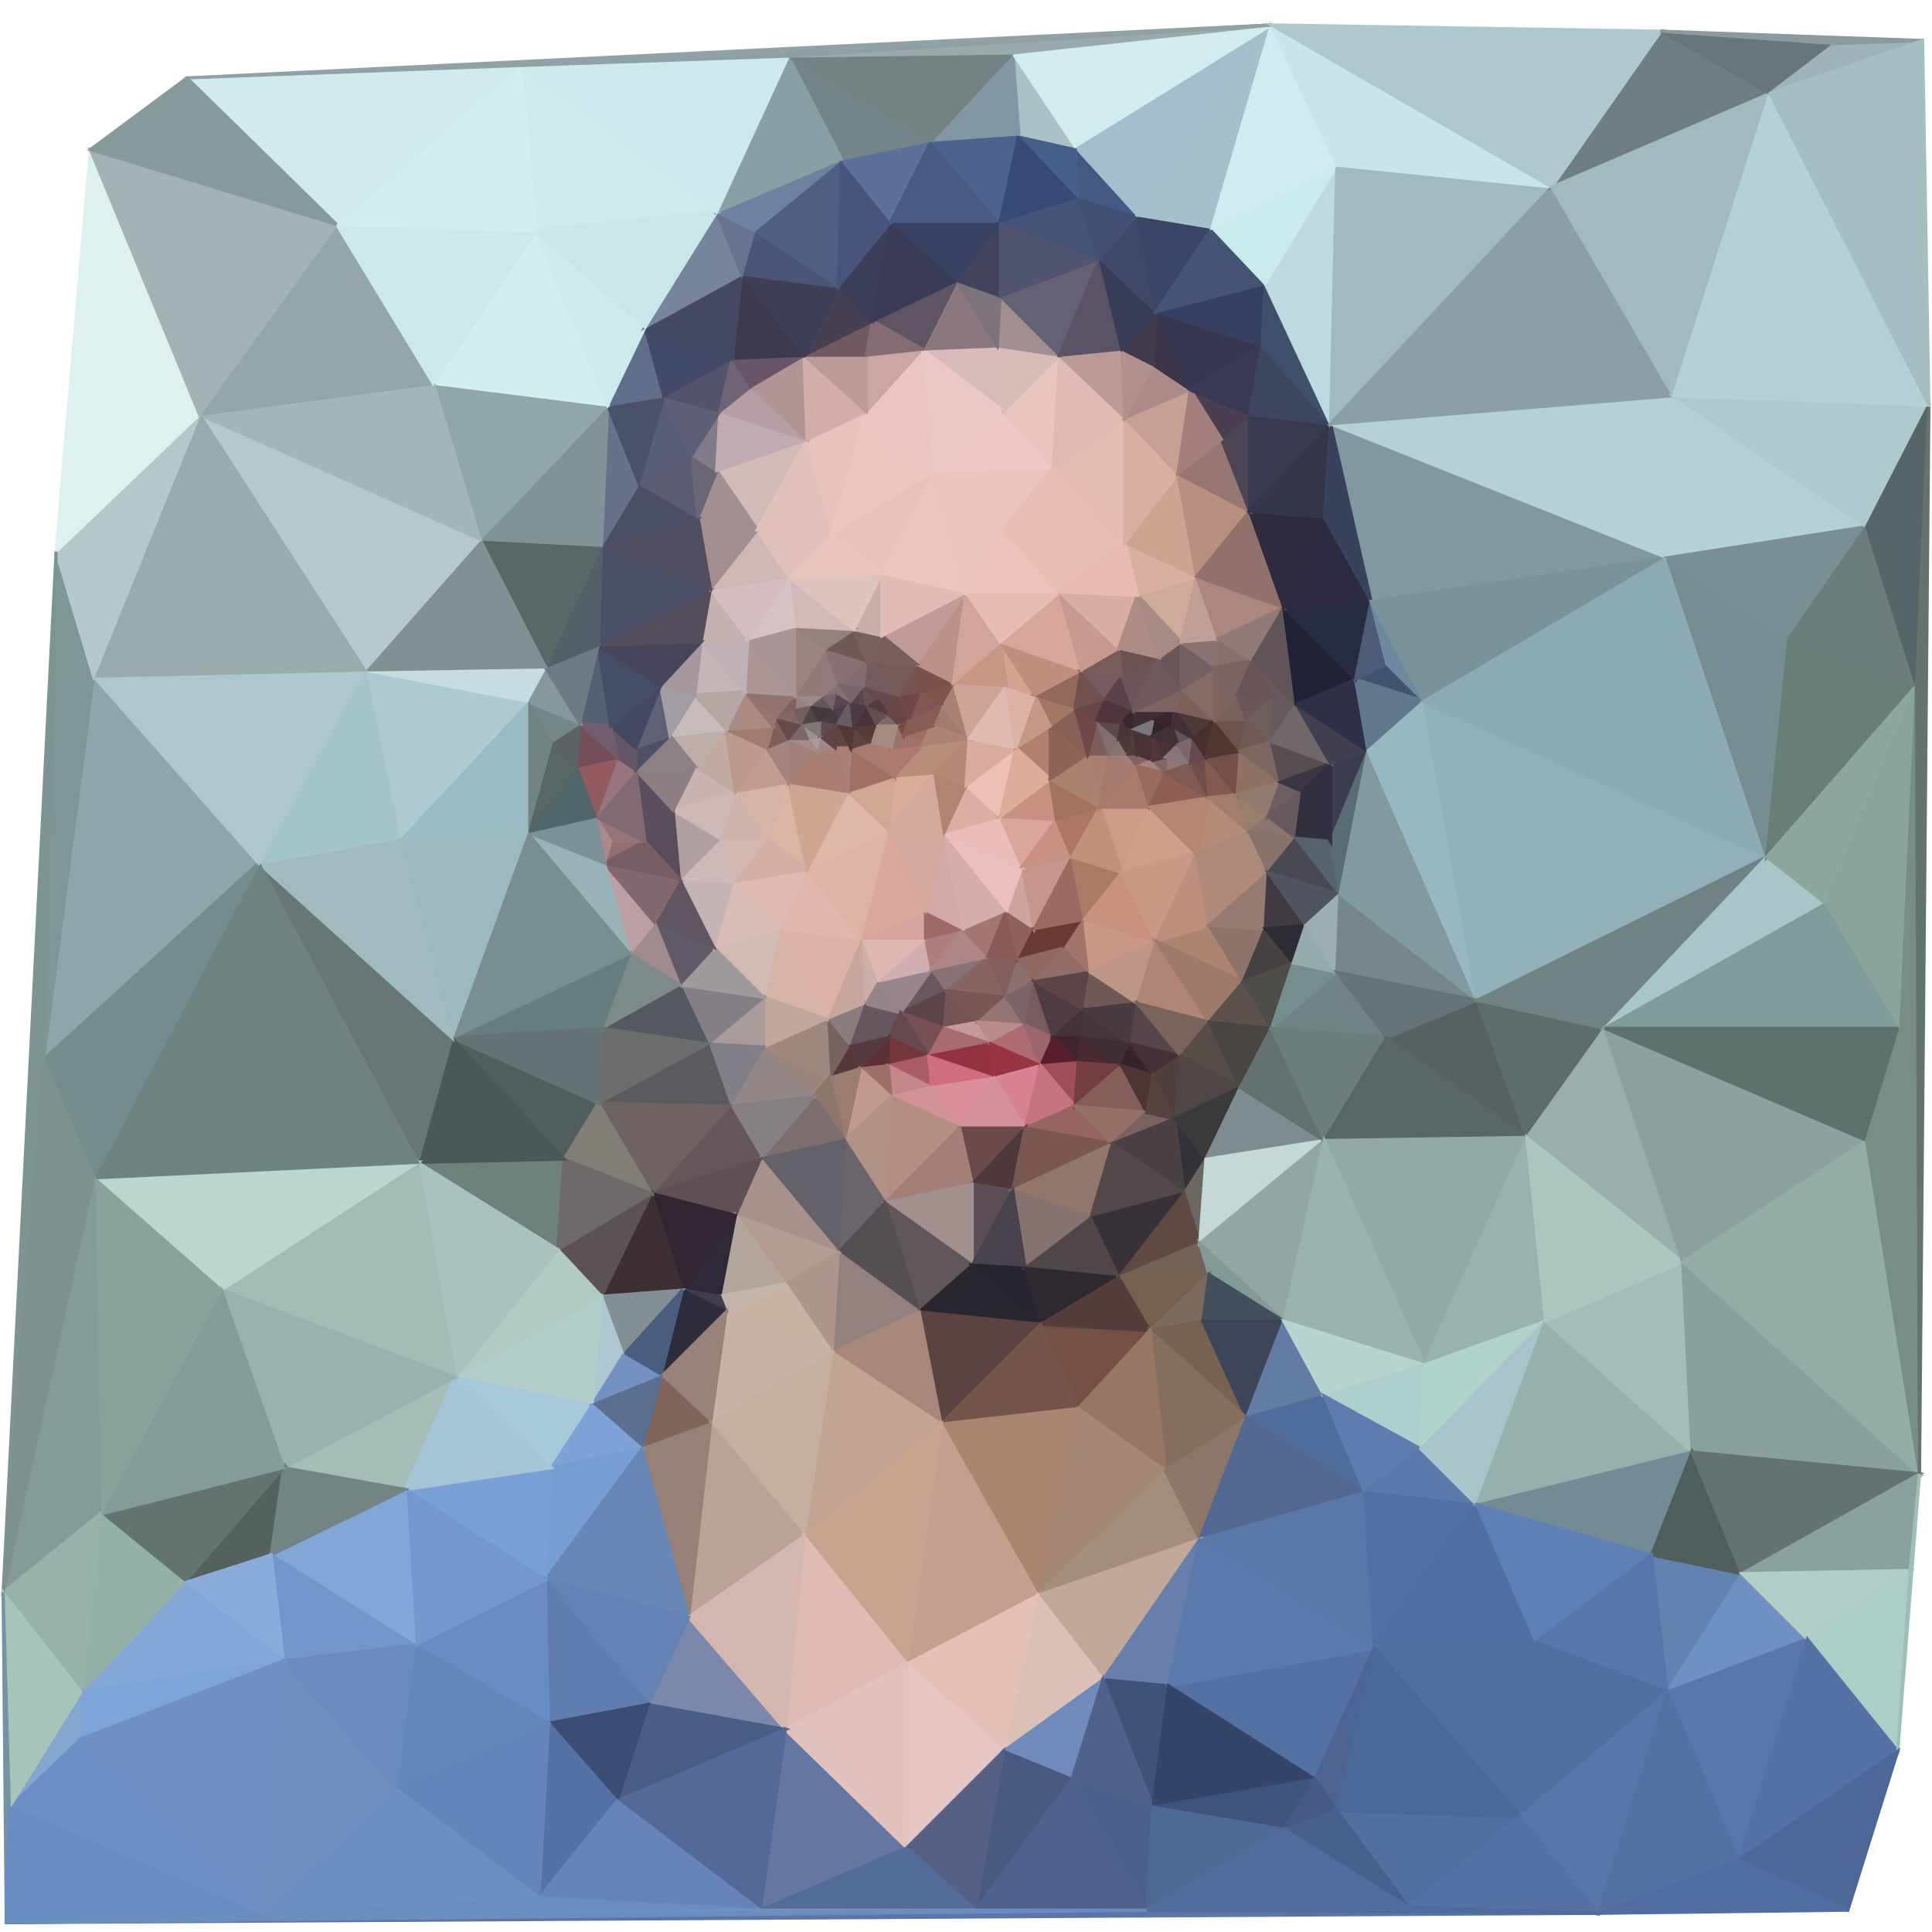 ﻿<?xml version="1.0" encoding="iso-8859-1"?><!DOCTYPE svg PUBLIC "-//W3C//DTD SVG 1.1//EN" "http://www.w3.org/Graphics/SVG/1.1/DTD/svg11.dtd"><svg version="1.1" xmlns="http://www.w3.org/2000/svg" xmlns:xlink="http://www.w3.org/1999/xlink" x="0px" y="0px" width="620" height="620" viewBox="0 0 620 620" enable-background="new 0 0 620 620" xml:space="preserve"><g><polygon points="304,318 299,311 289,325" style="fill:#69585F;stroke:#69585F;"/><polygon points="289,325 303,330 304,318" style="fill:#5C4549;stroke:#5C4549;"/><polygon points="299,311 281,315 289,325" style="fill:#99868D;stroke:#99868D;"/><polygon points="289,325 298,339 303,330" style="fill:#774F55;stroke:#774F55;"/><polygon points="277,322 285,333 289,325" style="fill:#64575F;stroke:#64575F;"/><polygon points="299,311 297,301 281,315" style="fill:#D0AEB2;stroke:#D0AEB2;"/><polygon points="309,298 297,301 299,311" style="fill:#AE7E7F;stroke:#AE7E7F;"/><polygon points="281,315 277,322 289,325" style="fill:#958488;stroke:#958488;"/><polygon points="285,333 298,339 289,325" style="fill:#68484F;stroke:#68484F;"/><polygon points="303,330 314,328 304,318" style="fill:#745457;stroke:#745457;"/><polygon points="304,318 317,307 299,311" style="fill:#897274;stroke:#897274;"/><polygon points="318,335 314,328 303,330" style="fill:#C59A99;stroke:#C59A99;"/><polygon points="323,320 317,307 304,318" style="fill:#866563;stroke:#866563;"/><polygon points="317,307 309,298 299,311" style="fill:#AE8586;stroke:#AE8586;"/><polygon points="285,333 285,342 298,339" style="fill:#73373C;stroke:#73373C;"/><polygon points="276,343 285,342 285,333" style="fill:#5D3136;stroke:#5D3136;"/><polygon points="297,301 276,301 281,315" style="fill:#DFB7B2;stroke:#DFB7B2;"/><polygon points="281,315 276,301 277,322" style="fill:#CDAFA7;stroke:#CDAFA7;"/><polygon points="297,292 276,301 297,301" style="fill:#D6A49F;stroke:#D6A49F;"/><polygon points="309,298 297,292 297,301" style="fill:#9D6A69;stroke:#9D6A69;"/><polygon points="314,328 323,320 304,318" style="fill:#775857;stroke:#775857;"/><polygon points="314,328 329,329 323,320" style="fill:#957474;stroke:#957474;"/><polygon points="298,339 318,335 303,330" style="fill:#A76A70;stroke:#A76A70;"/><polygon points="319,346 318,335 298,339" style="fill:#94333F;stroke:#94333F;"/><polygon points="277,322 272,336 285,333" style="fill:#65575D;stroke:#65575D;"/><polygon points="265,327 272,336 277,322" style="fill:#897C7D;stroke:#897C7D;"/><polygon points="285,342 299,349 298,339" style="fill:#A95B68;stroke:#A95B68;"/><polygon points="286,352 299,349 285,342" style="fill:#C38889;stroke:#C38889;"/><polygon points="272,336 276,343 285,333" style="fill:#563A3F;stroke:#563A3F;"/><polygon points="276,301 265,327 277,322" style="fill:#C5A79D;stroke:#C5A79D;"/><polygon points="272,336 266,346 276,343" style="fill:#58393B;stroke:#58393B;"/><polygon points="323,320 327,308 317,307" style="fill:#845E5D;stroke:#845E5D;"/><polygon points="317,307 323,292 309,298" style="fill:#A37671;stroke:#A37671;"/><polygon points="276,343 286,352 285,342" style="fill:#9F6E69;stroke:#9F6E69;"/><polygon points="318,335 329,329 314,328" style="fill:#B98C8B;stroke:#B98C8B;"/><polygon points="323,320 332,315 327,308" style="fill:#8C706F;stroke:#8C706F;"/><polygon points="334,342 329,329 318,335" style="fill:#AE6C72;stroke:#AE6C72;"/><polygon points="299,349 319,346 298,339" style="fill:#CE6E7E;stroke:#CE6E7E;"/><polygon points="308,362 319,346 299,349" style="fill:#DC8F9B;stroke:#DC8F9B;"/><polygon points="329,329 332,315 323,320" style="fill:#7C6467;stroke:#7C6467;"/><polygon points="309,298 303,267 297,292" style="fill:#D1AAA7;stroke:#D1AAA7;"/><polygon points="327,308 323,292 317,307" style="fill:#885A58;stroke:#885A58;"/><polygon points="332,298 323,292 327,308" style="fill:#8F615F;stroke:#8F615F;"/><polygon points="276,343 271,366 286,352" style="fill:#C09A8D;stroke:#C09A8D;"/><polygon points="265,327 266,346 272,336" style="fill:#766260;stroke:#766260;"/><polygon points="342,304 332,298 327,308" style="fill:#6A3B36;stroke:#6A3B36;"/><polygon points="286,352 308,362 299,349" style="fill:#D19398;stroke:#D19398;"/><polygon points="284,386 308,362 286,352" style="fill:#B48D83;stroke:#B48D83;"/><polygon points="329,329 338,333 332,315" style="fill:#785A5F;stroke:#785A5F;"/><polygon points="332,315 342,304 327,308" style="fill:#906763;stroke:#906763;"/><polygon points="334,342 338,333 329,329" style="fill:#9C666C;stroke:#9C666C;"/><polygon points="334,342 318,335 319,346" style="fill:#993442;stroke:#993442;"/><polygon points="329,362 334,342 319,346" style="fill:#D98293;stroke:#D98293;"/><polygon points="266,346 271,366 276,343" style="fill:#9A7C70;stroke:#9A7C70;"/><polygon points="245,336 261,352 266,346" style="fill:#99857C;stroke:#99857C;"/><polygon points="350,312 342,304 332,315" style="fill:#926C67;stroke:#926C67;"/><polygon points="332,298 328,278 323,292" style="fill:#CEA49E;stroke:#CEA49E;"/><polygon points="276,301 250,298 265,327" style="fill:#DCB2A8;stroke:#DCB2A8;"/><polygon points="265,327 245,336 266,346" style="fill:#A1887E;stroke:#A1887E;"/><polygon points="259,279 250,298 276,301" style="fill:#E0B7AE;stroke:#E0B7AE;"/><polygon points="250,298 245,320 265,327" style="fill:#D5B3A9;stroke:#D5B3A9;"/><polygon points="323,292 303,267 309,298" style="fill:#D5ADAB;stroke:#D5ADAB;"/><polygon points="297,292 285,266 276,301" style="fill:#D9A89B;stroke:#D9A89B;"/><polygon points="344,275 328,278 332,298" style="fill:#C6958C;stroke:#C6958C;"/><polygon points="328,278 303,267 323,292" style="fill:#E9C0BF;stroke:#E9C0BF;"/><polygon points="338,333 348,324 332,315" style="fill:#4F3C44;stroke:#4F3C44;"/><polygon points="347,333 348,324 338,333" style="fill:#443239;stroke:#443239;"/><polygon points="261,352 271,366 266,346" style="fill:#8C756B;stroke:#8C756B;"/><polygon points="245,320 245,336 265,327" style="fill:#C2A79C;stroke:#C2A79C;"/><polygon points="261,352 244,372 271,366" style="fill:#7C6E6E;stroke:#7C6E6E;"/><polygon points="346,341 347,333 338,333" style="fill:#40232C;stroke:#40232C;"/><polygon points="346,341 338,333 334,342" style="fill:#591E2B;stroke:#591E2B;"/><polygon points="303,267 285,266 297,292" style="fill:#D2A79C;stroke:#D2A79C;"/><polygon points="285,266 259,279 276,301" style="fill:#DDB3A3;stroke:#DDB3A3;"/><polygon points="308,362 329,362 319,346" style="fill:#D5909D;stroke:#D5909D;"/><polygon points="312,380 329,362 308,362" style="fill:#6B4A4C;stroke:#6B4A4C;"/><polygon points="342,304 348,295 332,298" style="fill:#6C3833;stroke:#6C3833;"/><polygon points="348,324 350,312 332,315" style="fill:#5D4547;stroke:#5D4547;"/><polygon points="365,322 350,312 348,324" style="fill:#6F5855;stroke:#6F5855;"/><polygon points="345,355 346,341 334,342" style="fill:#9E4D59;stroke:#9E4D59;"/><polygon points="347,333 363,335 348,324" style="fill:#47353E;stroke:#47353E;"/><polygon points="350,312 348,295 342,304" style="fill:#A3746A;stroke:#A3746A;"/><polygon points="346,341 360,342 347,333" style="fill:#492932;stroke:#492932;"/><polygon points="329,362 345,355 334,342" style="fill:#C57480;stroke:#C57480;"/><polygon points="328,278 321,262 303,267" style="fill:#EBBDB9;stroke:#EBBDB9;"/><polygon points="300,248 287,249 285,266" style="fill:#D8AD9C;stroke:#D8AD9C;"/><polygon points="339,263 321,262 328,278" style="fill:#DAA59A;stroke:#DAA59A;"/><polygon points="284,386 312,380 308,362" style="fill:#A37F78;stroke:#A37F78;"/><polygon points="329,362 357,367 345,355" style="fill:#966561;stroke:#966561;"/><polygon points="348,295 344,275 332,298" style="fill:#9C6A61;stroke:#9C6A61;"/><polygon points="250,298 229,304 245,320" style="fill:#D3BBB5;stroke:#D3BBB5;"/><polygon points="245,320 227,335 245,336" style="fill:#A99B99;stroke:#A99B99;"/><polygon points="235,283 229,304 250,298" style="fill:#D9BCB8;stroke:#D9BCB8;"/><polygon points="271,366 284,386 286,352" style="fill:#B09287;stroke:#B09287;"/><polygon points="269,402 284,386 271,366" style="fill:#6B646A;stroke:#6B646A;"/><polygon points="321,262 310,252 303,267" style="fill:#DDAEA4;stroke:#DDAEA4;"/><polygon points="285,266 272,254 259,279" style="fill:#DDB8A6;stroke:#DDB8A6;"/><polygon points="326,240 310,252 321,262" style="fill:#EEBFB5;stroke:#EEBFB5;"/><polygon points="345,355 360,342 346,341" style="fill:#743E40;stroke:#743E40;"/><polygon points="350,312 371,302 348,295" style="fill:#C99887;stroke:#C99887;"/><polygon points="348,295 360,280 344,275" style="fill:#AD7967;stroke:#AD7967;"/><polygon points="287,249 272,254 285,266" style="fill:#D0A794;stroke:#D0A794;"/><polygon points="259,279 235,283 250,298" style="fill:#DDBBB3;stroke:#DDBBB3;"/><polygon points="360,342 363,335 347,333" style="fill:#402E37;stroke:#402E37;"/><polygon points="312,380 325,382 329,362" style="fill:#50393D;stroke:#50393D;"/><polygon points="345,355 368,357 360,342" style="fill:#855E59;stroke:#855E59;"/><polygon points="312,406 325,382 312,380" style="fill:#5A4D56;stroke:#5A4D56;"/><polygon points="363,335 365,322 348,324" style="fill:#4A3B42;stroke:#4A3B42;"/><polygon points="245,336 234,355 261,352" style="fill:#938686;stroke:#938686;"/><polygon points="218,316 227,335 245,320" style="fill:#847F86;stroke:#847F86;"/><polygon points="253,251 246,269 259,279" style="fill:#D9B6A3;stroke:#D9B6A3;"/><polygon points="246,269 235,283 259,279" style="fill:#D3B0A5;stroke:#D3B0A5;"/><polygon points="300,248 285,266 303,267" style="fill:#D3AA99;stroke:#D3AA99;"/><polygon points="344,275 339,263 328,278" style="fill:#C79183;stroke:#C79183;"/><polygon points="353,259 339,263 344,275" style="fill:#AC7767;stroke:#AC7767;"/><polygon points="310,252 300,248 303,267" style="fill:#B18373;stroke:#B18373;"/><polygon points="287,249 300,248 296,239" style="fill:#B98C7B;stroke:#B98C7B;"/><polygon points="227,335 234,355 245,336" style="fill:#837F88;stroke:#837F88;"/><polygon points="234,355 244,372 261,352" style="fill:#878082;stroke:#878082;"/><polygon points="371,302 360,280 348,295" style="fill:#C6927F;stroke:#C6927F;"/><polygon points="229,304 218,316 245,320" style="fill:#A09A9C;stroke:#A09A9C;"/><polygon points="209,383 244,372 234,355" style="fill:#64565B;stroke:#64565B;"/><polygon points="210,296 218,316 229,304" style="fill:#615A69;stroke:#615A69;"/><polygon points="365,322 371,302 350,312" style="fill:#BE9687;stroke:#BE9687;"/><polygon points="388,328 371,302 365,322" style="fill:#AF8676;stroke:#AF8676;"/><polygon points="325,382 357,367 329,362" style="fill:#7A5751;stroke:#7A5751;"/><polygon points="360,342 370,345 363,335" style="fill:#36222A;stroke:#36222A;"/><polygon points="363,335 379,339 365,322" style="fill:#56464A;stroke:#56464A;"/><polygon points="368,357 370,345 360,342" style="fill:#4F3434;stroke:#4F3434;"/><polygon points="287,249 273,240 272,254" style="fill:#A07064;stroke:#A07064;"/><polygon points="272,254 253,251 259,279" style="fill:#CEA794;stroke:#CEA794;"/><polygon points="296,239 286,240 287,249" style="fill:#AE796F;stroke:#AE796F;"/><polygon points="296,239 300,248 311,237" style="fill:#B58F7C;stroke:#B58F7C;"/><polygon points="311,237 300,248 310,252" style="fill:#B48874;stroke:#B48874;"/><polygon points="262,241 253,251 272,254" style="fill:#AA7F71;stroke:#AA7F71;"/><polygon points="246,269 231,269 235,283" style="fill:#D5B7B2;stroke:#D5B7B2;"/><polygon points="339,263 337,250 321,262" style="fill:#C69083;stroke:#C69083;"/><polygon points="353,259 337,250 339,263" style="fill:#A47263;stroke:#A47263;"/><polygon points="236,254 231,269 246,269" style="fill:#D0B2AC;stroke:#D0B2AC;"/><polygon points="235,283 218,282 229,304" style="fill:#C5B4B4;stroke:#C5B4B4;"/><polygon points="279,238 273,240 287,249" style="fill:#A57B73;stroke:#A57B73;"/><polygon points="279,238 287,249 286,240" style="fill:#AC7A6F;stroke:#AC7A6F;"/><polygon points="357,367 368,357 345,355" style="fill:#957067;stroke:#957067;"/><polygon points="281,232 279,238 286,240" style="fill:#A78983;stroke:#A78983;"/><polygon points="299,233 290,236 296,239" style="fill:#9B6E61;stroke:#9B6E61;"/><polygon points="296,239 290,236 286,240" style="fill:#A1716B;stroke:#A1716B;"/><polygon points="369,259 353,259 360,280" style="fill:#CD9C87;stroke:#CD9C87;"/><polygon points="360,280 353,259 344,275" style="fill:#C2907C;stroke:#C2907C;"/><polygon points="326,240 311,237 310,252" style="fill:#DAAC9F;stroke:#DAAC9F;"/><polygon points="269,232 268,240 273,240" style="fill:#624644;stroke:#624644;"/><polygon points="273,240 268,240 272,254" style="fill:#A97F76;stroke:#A97F76;"/><polygon points="337,233 326,240 337,250" style="fill:#B3806F;stroke:#B3806F;"/><polygon points="337,250 326,240 321,262" style="fill:#DEAB9D;stroke:#DEAB9D;"/><polygon points="268,240 262,241 272,254" style="fill:#A77D74;stroke:#A77D74;"/><polygon points="253,251 236,254 246,269" style="fill:#D4B4A6;stroke:#D4B4A6;"/><polygon points="263,236 262,241 268,240" style="fill:#A28584;stroke:#A28584;"/><polygon points="274,233 273,240 279,238" style="fill:#604443;stroke:#604443;"/><polygon points="231,269 218,282 235,283" style="fill:#CCB9B8;stroke:#CCB9B8;"/><polygon points="302,226 299,233 311,237" style="fill:#A07C6F;stroke:#A07C6F;"/><polygon points="311,237 299,233 296,239" style="fill:#AB8473;stroke:#AB8473;"/><polygon points="290,236 288,232 286,240" style="fill:#98736D;stroke:#98736D;"/><polygon points="370,345 379,339 363,335" style="fill:#433135;stroke:#433135;"/><polygon points="377,359 379,339 370,345" style="fill:#50403C;stroke:#50403C;"/><polygon points="244,372 269,402 271,366" style="fill:#65616A;stroke:#65616A;"/><polygon points="284,386 312,406 312,380" style="fill:#A1908E;stroke:#A1908E;"/><polygon points="292,230 288,232 290,236" style="fill:#754D48;stroke:#754D48;"/><polygon points="231,269 216,260 218,282" style="fill:#B0A0A1;stroke:#B0A0A1;"/><polygon points="246,240 236,254 253,251" style="fill:#C09D92;stroke:#C09D92;"/><polygon points="288,232 281,232 286,240" style="fill:#A68A81;stroke:#A68A81;"/><polygon points="218,282 210,296 229,304" style="fill:#605662;stroke:#605662;"/><polygon points="281,232 274,233 279,238" style="fill:#543C3A;stroke:#543C3A;"/><polygon points="262,241 253,237 253,251" style="fill:#A3817A;stroke:#A3817A;"/><polygon points="325,382 350,391 357,367" style="fill:#92756B;stroke:#92756B;"/><polygon points="295,421 312,406 284,386" style="fill:#61565A;stroke:#61565A;"/><polygon points="299,233 292,230 290,236" style="fill:#865B53;stroke:#865B53;"/><polygon points="288,232 285,229 281,232" style="fill:#7F6966;stroke:#7F6966;"/><polygon points="281,232 278,226 274,233" style="fill:#493239;stroke:#493239;"/><polygon points="302,226 292,230 299,233" style="fill:#885C57;stroke:#885C57;"/><polygon points="269,232 263,236 268,240" style="fill:#5F4443;stroke:#5F4443;"/><polygon points="263,236 259,237 262,241" style="fill:#AD9898;stroke:#AD9898;"/><polygon points="257,232 259,237 263,236" style="fill:#9D8F92;stroke:#9D8F92;"/><polygon points="329,407 350,391 325,382" style="fill:#84736E;stroke:#84736E;"/><polygon points="357,367 377,359 368,357" style="fill:#7A625D;stroke:#7A625D;"/><polygon points="368,357 377,359 370,345" style="fill:#564240;stroke:#564240;"/><polygon points="274,233 269,232 273,240" style="fill:#523936;stroke:#523936;"/><polygon points="292,230 285,229 288,232" style="fill:#684345;stroke:#684345;"/><polygon points="267,227 269,232 273,225" style="fill:#4D3F4B;stroke:#4D3F4B;"/><polygon points="387,372 377,359 380,383" style="fill:#343238;stroke:#343238;"/><polygon points="259,237 253,237 262,241" style="fill:#A28B89;stroke:#A28B89;"/><polygon points="257,232 253,237 259,237" style="fill:#7C686A;stroke:#7C686A;"/><polygon points="244,372 236,390 269,402" style="fill:#A7928B;stroke:#A7928B;"/><polygon points="209,383 236,390 244,372" style="fill:#5F5055;stroke:#5F5055;"/><polygon points="192,354 234,355 227,335" style="fill:#5C5961;stroke:#5C5961;"/><polygon points="193,330 227,335 218,316" style="fill:#545961;stroke:#545961;"/><polygon points="253,237 246,240 253,251" style="fill:#A5837E;stroke:#A5837E;"/><polygon points="379,339 388,328 365,322" style="fill:#7A635B;stroke:#7A635B;"/><polygon points="356,242 349,242 353,259" style="fill:#A87F71;stroke:#A87F71;"/><polygon points="398,349 388,328 379,339" style="fill:#564D48;stroke:#564D48;"/><polygon points="288,223 281,224 285,229" style="fill:#65484B;stroke:#65484B;"/><polygon points="306,219 302,226 311,237" style="fill:#A88375;stroke:#A88375;"/><polygon points="253,237 248,233 246,240" style="fill:#7D5F5A;stroke:#7D5F5A;"/><polygon points="269,232 263,231 263,236" style="fill:#5E4A4B;stroke:#5E4A4B;"/><polygon points="267,227 263,231 269,232" style="fill:#483B42;stroke:#483B42;"/><polygon points="278,226 281,232 285,229" style="fill:#664E51;stroke:#664E51;"/><polygon points="353,259 349,242 337,250" style="fill:#AA8270;stroke:#AA8270;"/><polygon points="323,220 306,219 311,237" style="fill:#CCA597;stroke:#CCA597;"/><polygon points="369,259 360,280 384,274" style="fill:#CF9F8B;stroke:#CF9F8B;"/><polygon points="210,296 202,306 218,316" style="fill:#9F8A8C;stroke:#9F8A8C;"/><polygon points="194,277 202,306 210,296" style="fill:#BC9FA2;stroke:#BC9FA2;"/><polygon points="194,277 210,296 218,282" style="fill:#826870;stroke:#826870;"/><polygon points="312,406 329,407 325,382" style="fill:#49414C;stroke:#49414C;"/><polygon points="281,224 278,226 285,229" style="fill:#553C40;stroke:#553C40;"/><polygon points="384,274 360,280 371,302" style="fill:#CA9885;stroke:#CA9885;"/><polygon points="263,231 257,232 263,236" style="fill:#807577;stroke:#807577;"/><polygon points="260,226 257,232 263,231" style="fill:#514545;stroke:#514545;"/><polygon points="399,315 388,297 371,302" style="fill:#AD8472;stroke:#AD8472;"/><polygon points="349,242 337,233 337,250" style="fill:#8D6557;stroke:#8D6557;"/><polygon points="273,225 269,232 274,233" style="fill:#6A5C65;stroke:#6A5C65;"/><polygon points="288,223 285,229 292,230" style="fill:#694649;stroke:#694649;"/><polygon points="273,225 274,233 278,226" style="fill:#4B3B45;stroke:#4B3B45;"/><polygon points="295,222 292,230 302,226" style="fill:#805756;stroke:#805756;"/><polygon points="295,222 288,223 292,230" style="fill:#6F4949;stroke:#6F4949;"/><polygon points="267,227 273,225 268,222" style="fill:#584652;stroke:#584652;"/><polygon points="277,220 273,225 278,226" style="fill:#58454C;stroke:#58454C;"/><polygon points="306,219 295,222 302,226" style="fill:#80564C;stroke:#80564C;"/><polygon points="277,220 278,226 281,224" style="fill:#675156;stroke:#675156;"/><polygon points="349,242 345,227 337,233" style="fill:#876057;stroke:#876057;"/><polygon points="365,246 356,242 353,259" style="fill:#A2796C;stroke:#A2796C;"/><polygon points="249,230 248,233 253,237" style="fill:#83625C;stroke:#83625C;"/><polygon points="223,246 216,260 236,254" style="fill:#C8B3B1;stroke:#C8B3B1;"/><polygon points="236,254 216,260 231,269" style="fill:#CEB8B6;stroke:#CEB8B6;"/><polygon points="249,230 253,237 257,232" style="fill:#674B4B;stroke:#674B4B;"/><polygon points="260,226 263,231 267,227" style="fill:#43383B;stroke:#43383B;"/><polygon points="223,246 236,254 233,234" style="fill:#C2AAA2;stroke:#C2AAA2;"/><polygon points="277,220 281,224 288,223" style="fill:#644A4F;stroke:#644A4F;"/><polygon points="264,223 260,226 267,227" style="fill:#635857;stroke:#635857;"/><polygon points="369,259 365,246 353,259" style="fill:#A77A6A;stroke:#A77A6A;"/><polygon points="388,297 384,274 371,302" style="fill:#BE8F7C;stroke:#BE8F7C;"/><polygon points="255,227 249,230 257,232" style="fill:#826769;stroke:#826769;"/><polygon points="233,234 236,254 246,240" style="fill:#BB9A8D;stroke:#BB9A8D;"/><polygon points="260,226 255,227 257,232" style="fill:#715E60;stroke:#715E60;"/><polygon points="278,212 277,220 288,223" style="fill:#725A5F;stroke:#725A5F;"/><polygon points="323,220 311,237 326,240" style="fill:#DFBAB0;stroke:#DFBAB0;"/><polygon points="294,213 288,223 295,222" style="fill:#785353;stroke:#785353;"/><polygon points="260,226 255,223 255,227" style="fill:#958281;stroke:#958281;"/><polygon points="269,219 268,222 273,225" style="fill:#847277;stroke:#847277;"/><polygon points="345,227 332,223 337,233" style="fill:#A27766;stroke:#A27766;"/><polygon points="365,242 365,246 370,244" style="fill:#836362;stroke:#836362;"/><polygon points="268,222 264,223 267,227" style="fill:#746469;stroke:#746469;"/><polygon points="216,260 207,270 218,282" style="fill:#584E5B;stroke:#584E5B;"/><polygon points="365,246 362,242 356,242" style="fill:#9F7D7C;stroke:#9F7D7C;"/><polygon points="337,233 332,223 326,240" style="fill:#C49886;stroke:#C49886;"/><polygon points="269,402 295,421 284,386" style="fill:#554E53;stroke:#554E53;"/><polygon points="312,406 334,425 329,407" style="fill:#26242E;stroke:#26242E;"/><polygon points="267,434 295,421 269,402" style="fill:#92817E;stroke:#92817E;"/><polygon points="236,390 252,412 269,402" style="fill:#B59C91;stroke:#B59C91;"/><polygon points="196,270 194,277 207,270" style="fill:#926D71;stroke:#926D71;"/><polygon points="233,234 246,240 248,233" style="fill:#9E7C72;stroke:#9E7C72;"/><polygon points="352,231 349,242 356,242" style="fill:#7D5C5B;stroke:#7D5C5B;"/><polygon points="332,223 323,220 326,240" style="fill:#DCB2A4;stroke:#DCB2A4;"/><polygon points="202,306 193,330 218,316" style="fill:#7C8A8B;stroke:#7C8A8B;"/><polygon points="145,333 193,330 202,306" style="fill:#677D7D;stroke:#677D7D;"/><polygon points="268,222 269,219 264,223" style="fill:#867172;stroke:#867172;"/><polygon points="264,223 255,223 260,226" style="fill:#9A8B89;stroke:#9A8B89;"/><polygon points="255,227 255,223 249,230" style="fill:#81615E;stroke:#81615E;"/><polygon points="277,220 269,219 273,225" style="fill:#79666B;stroke:#79666B;"/><polygon points="278,212 269,219 277,220" style="fill:#826C72;stroke:#826C72;"/><polygon points="388,328 399,315 371,302" style="fill:#9D7B6B;stroke:#9D7B6B;"/><polygon points="401,267 388,256 384,274" style="fill:#B38B77;stroke:#B38B77;"/><polygon points="408,330 399,315 388,328" style="fill:#5C514D;stroke:#5C514D;"/><polygon points="362,242 359,237 356,242" style="fill:#88746F;stroke:#88746F;"/><polygon points="364,234 359,237 362,242" style="fill:#4B3838;stroke:#4B3838;"/><polygon points="365,242 362,242 365,246" style="fill:#83615F;stroke:#83615F;"/><polygon points="370,244 365,246 374,248" style="fill:#A5837E;stroke:#A5837E;"/><polygon points="239,222 233,234 248,233" style="fill:#A98B83;stroke:#A98B83;"/><polygon points="265,208 255,223 264,223" style="fill:#927A79;stroke:#927A79;"/><polygon points="352,231 345,227 349,242" style="fill:#714849;stroke:#714849;"/><polygon points="332,223 321,206 323,220" style="fill:#D3A292;stroke:#D3A292;"/><polygon points="359,237 352,231 356,242" style="fill:#826E6E;stroke:#826E6E;"/><polygon points="360,232 352,231 359,237" style="fill:#5D494D;stroke:#5D494D;"/><polygon points="239,222 248,233 249,230" style="fill:#97756E;stroke:#97756E;"/><polygon points="364,234 360,232 359,237" style="fill:#463537;stroke:#463537;"/><polygon points="374,248 365,246 369,259" style="fill:#976B5E;stroke:#976B5E;"/><polygon points="306,219 294,213 295,222" style="fill:#7A504D;stroke:#7A504D;"/><polygon points="310,190 294,213 306,219" style="fill:#BA9289;stroke:#BA9289;"/><polygon points="388,256 374,248 369,259" style="fill:#8E5E53;stroke:#8E5E53;"/><polygon points="377,359 398,349 379,339" style="fill:#4F4645;stroke:#4F4645;"/><polygon points="380,383 377,359 357,367" style="fill:#494143;stroke:#494143;"/><polygon points="380,383 357,367 350,391" style="fill:#53484A;stroke:#53484A;"/><polygon points="359,410 380,383 350,391" style="fill:#383238;stroke:#383238;"/><polygon points="387,372 398,349 377,359" style="fill:#3A393C;stroke:#3A393C;"/><polygon points="236,390 231,416 252,412" style="fill:#B4A59D;stroke:#B4A59D;"/><polygon points="192,354 209,383 234,355" style="fill:#6E6360;stroke:#6E6360;"/><polygon points="269,219 265,208 264,223" style="fill:#917B7B;stroke:#917B7B;"/><polygon points="294,213 278,212 288,223" style="fill:#775B5C;stroke:#775B5C;"/><polygon points="364,234 362,242 365,242" style="fill:#513C3A;stroke:#513C3A;"/><polygon points="352,231 355,224 345,227" style="fill:#664649;stroke:#664649;"/><polygon points="364,234 365,242 370,236" style="fill:#473335;stroke:#473335;"/><polygon points="193,330 192,354 227,335" style="fill:#6C6D6D;stroke:#6C6D6D;"/><polygon points="370,236 365,242 370,244" style="fill:#4E3135;stroke:#4E3135;"/><polygon points="388,256 369,259 384,274" style="fill:#B38572;stroke:#B38572;"/><polygon points="382,245 374,243 374,248" style="fill:#927676;stroke:#927676;"/><polygon points="374,248 374,243 370,244" style="fill:#866765;stroke:#866765;"/><polygon points="207,270 194,277 218,282" style="fill:#765E64;stroke:#765E64;"/><polygon points="145,333 181,372 192,354" style="fill:#505E5F;stroke:#505E5F;"/><polygon points="196,270 207,270 191,262" style="fill:#957577;stroke:#957577;"/><polygon points="207,270 216,260 204,247" style="fill:#5A4F5E;stroke:#5A4F5E;"/><polygon points="204,247 216,260 223,246" style="fill:#8B7E84;stroke:#8B7E84;"/><polygon points="329,407 359,410 350,391" style="fill:#4E4649;stroke:#4E4649;"/><polygon points="334,425 359,410 329,407" style="fill:#2E2830;stroke:#2E2830;"/><polygon points="374,243 370,236 370,244" style="fill:#52363B;stroke:#52363B;"/><polygon points="364,228 355,224 360,232" style="fill:#4D373D;stroke:#4D373D;"/><polygon points="407,280 384,274 388,297" style="fill:#B08A78;stroke:#B08A78;"/><polygon points="374,243 378,239 370,236" style="fill:#4A3337;stroke:#4A3337;"/><polygon points="233,234 215,236 223,246" style="fill:#BFADA9;stroke:#BFADA9;"/><polygon points="255,223 239,222 249,230" style="fill:#91726E;stroke:#91726E;"/><polygon points="240,205 239,222 255,223" style="fill:#AC9796;stroke:#AC9796;"/><polygon points="364,228 360,232 364,234" style="fill:#392628;stroke:#392628;"/><polygon points="360,232 355,224 352,231" style="fill:#51373D;stroke:#51373D;"/><polygon points="345,227 347,215 332,223" style="fill:#92695B;stroke:#92695B;"/><polygon points="310,190 283,204 294,213" style="fill:#C09B97;stroke:#C09B97;"/><polygon points="399,315 406,298 388,297" style="fill:#8D736A;stroke:#8D736A;"/><polygon points="415,309 406,298 399,315" style="fill:#464241;stroke:#464241;"/><polygon points="295,421 334,425 312,406" style="fill:#2A2630;stroke:#2A2630;"/><polygon points="398,349 408,330 388,328" style="fill:#494542;stroke:#494542;"/><polygon points="429,312 408,330 445,333" style="fill:#708384;stroke:#708384;"/><polygon points="388,256 382,245 374,248" style="fill:#7E5A52;stroke:#7E5A52;"/><polygon points="371,231 364,228 364,234" style="fill:#3F2F35;stroke:#3F2F35;"/><polygon points="371,231 364,234 370,236" style="fill:#7C767C;stroke:#7C767C;"/><polygon points="278,212 265,208 269,219" style="fill:#887173;stroke:#887173;"/><polygon points="274,202 265,208 278,212" style="fill:#6E5957;stroke:#6E5957;"/><polygon points="382,245 378,239 374,243" style="fill:#88777A;stroke:#88777A;"/><polygon points="223,223 215,236 233,234" style="fill:#C7BCB9;stroke:#C7BCB9;"/><polygon points="321,206 306,219 323,220" style="fill:#C79684;stroke:#C79684;"/><polygon points="294,213 283,204 278,212" style="fill:#7A5E5E;stroke:#7A5E5E;"/><polygon points="347,215 321,206 332,223" style="fill:#C18F7F;stroke:#C18F7F;"/><polygon points="347,215 345,227 355,224" style="fill:#71514F;stroke:#71514F;"/><polygon points="360,217 347,215 355,224" style="fill:#765A5F;stroke:#765A5F;"/><polygon points="376,233 371,231 370,236" style="fill:#2E2429;stroke:#2E2429;"/><polygon points="360,217 355,224 364,228" style="fill:#5B4249;stroke:#5B4249;"/><polygon points="215,236 204,247 223,246" style="fill:#8C8087;stroke:#8C8087;"/><polygon points="252,412 267,434 269,402" style="fill:#AE968C;stroke:#AE968C;"/><polygon points="295,421 302,457 334,425" style="fill:#5B4342;stroke:#5B4342;"/><polygon points="219,414 231,416 236,390" style="fill:#2F2837;stroke:#2F2837;"/><polygon points="383,237 376,233 378,239" style="fill:#5F5457;stroke:#5F5457;"/><polygon points="388,256 387,243 382,245" style="fill:#704E48;stroke:#704E48;"/><polygon points="407,280 401,267 384,274" style="fill:#AB8877;stroke:#AB8877;"/><polygon points="372,211 360,217 364,228" style="fill:#6D565B;stroke:#6D565B;"/><polygon points="378,239 376,233 370,236" style="fill:#402F33;stroke:#402F33;"/><polygon points="383,237 378,239 382,245" style="fill:#7C686C;stroke:#7C686C;"/><polygon points="406,298 407,280 388,297" style="fill:#977A71;stroke:#977A71;"/><polygon points="419,297 407,280 406,298" style="fill:#423A42;stroke:#423A42;"/><polygon points="233,421 267,434 252,412" style="fill:#C8B2A4;stroke:#C8B2A4;"/><polygon points="196,270 191,262 194,277" style="fill:#A8898E;stroke:#A8898E;"/><polygon points="194,277 169,267 202,306" style="fill:#99B2B6;stroke:#99B2B6;"/><polygon points="204,247 191,262 207,270" style="fill:#816A73;stroke:#816A73;"/><polygon points="283,204 274,202 278,212" style="fill:#76615E;stroke:#76615E;"/><polygon points="225,206 223,223 239,222" style="fill:#C3B6B6;stroke:#C3B6B6;"/><polygon points="283,184 274,202 283,204" style="fill:#C8ADAA;stroke:#C8ADAA;"/><polygon points="397,255 387,243 388,256" style="fill:#825A50;stroke:#825A50;"/><polygon points="231,416 233,421 252,412" style="fill:#C3B5AE;stroke:#C3B5AE;"/><polygon points="219,414 233,421 231,416" style="fill:#433D4E;stroke:#433D4E;"/><polygon points="377,228 364,228 371,231" style="fill:#412C35;stroke:#412C35;"/><polygon points="387,243 383,237 382,245" style="fill:#674A4E;stroke:#674A4E;"/><polygon points="408,330 415,309 399,315" style="fill:#4E4D49;stroke:#4E4D49;"/><polygon points="204,247 198,243 191,262" style="fill:#96757E;stroke:#96757E;"/><polygon points="215,236 204,240 204,247" style="fill:#514F63;stroke:#514F63;"/><polygon points="239,222 223,223 233,234" style="fill:#B6A7A4;stroke:#B6A7A4;"/><polygon points="255,201 255,223 265,208" style="fill:#9C8484;stroke:#9C8484;"/><polygon points="390,231 377,228 383,237" style="fill:#4F3A3A;stroke:#4F3A3A;"/><polygon points="401,267 397,255 388,256" style="fill:#A27D6C;stroke:#A27D6C;"/><polygon points="407,262 397,255 401,267" style="fill:#9B7D6C;stroke:#9B7D6C;"/><polygon points="387,372 425,366 398,349" style="fill:#7E8B90;stroke:#7E8B90;"/><polygon points="380,383 385,399 387,372" style="fill:#6A6761;stroke:#6A6761;"/><polygon points="359,410 385,399 380,383" style="fill:#5E4A43;stroke:#5E4A43;"/><polygon points="388,409 385,399 359,410" style="fill:#756256;stroke:#756256;"/><polygon points="212,220 204,240 215,236" style="fill:#5E6074;stroke:#5E6074;"/><polygon points="377,228 371,231 376,233" style="fill:#39232C;stroke:#39232C;"/><polygon points="347,215 340,190 321,206" style="fill:#D7A69B;stroke:#D7A69B;"/><polygon points="209,383 219,414 236,390" style="fill:#302530;stroke:#302530;"/><polygon points="193,416 219,414 209,383" style="fill:#3C3036;stroke:#3C3036;"/><polygon points="383,237 377,228 376,233" style="fill:#413038;stroke:#413038;"/><polygon points="379,221 377,228 390,231" style="fill:#7D5F59;stroke:#7D5F59;"/><polygon points="196,233 198,243 204,240" style="fill:#615766;stroke:#615766;"/><polygon points="204,240 198,243 204,247" style="fill:#655666;stroke:#655666;"/><polygon points="274,202 255,201 265,208" style="fill:#958080;stroke:#958080;"/><polygon points="397,255 398,241 387,243" style="fill:#725049;stroke:#725049;"/><polygon points="416,269 407,262 401,267" style="fill:#8A766E;stroke:#8A766E;"/><polygon points="416,269 401,267 407,280" style="fill:#87736C;stroke:#87736C;"/><polygon points="415,309 419,297 406,298" style="fill:#2D2B34;stroke:#2D2B34;"/><polygon points="192,354 181,372 209,383" style="fill:#827D76;stroke:#827D76;"/><polygon points="145,333 192,354 193,330" style="fill:#657376;stroke:#657376;"/><polygon points="255,201 240,205 255,223" style="fill:#A99596;stroke:#A99596;"/><polygon points="223,223 212,220 215,236" style="fill:#A39EA4;stroke:#A39EA4;"/><polygon points="372,211 359,208 360,217" style="fill:#6C5152;stroke:#6C5152;"/><polygon points="360,217 359,208 347,215" style="fill:#795C59;stroke:#795C59;"/><polygon points="321,206 310,190 306,219" style="fill:#D1A599;stroke:#D1A599;"/><polygon points="377,228 379,221 364,228" style="fill:#7F6263;stroke:#7F6263;"/><polygon points="390,231 383,237 387,243" style="fill:#472F2F;stroke:#472F2F;"/><polygon points="411,251 398,241 397,255" style="fill:#8E7064;stroke:#8E7064;"/><polygon points="398,241 390,231 387,243" style="fill:#533633;stroke:#533633;"/><polygon points="369,427 388,409 359,410" style="fill:#775F4F;stroke:#775F4F;"/><polygon points="385,399 425,366 387,372" style="fill:#C4D8D8;stroke:#C4D8D8;"/><polygon points="408,330 429,312 415,309" style="fill:#768D8E;stroke:#768D8E;"/><polygon points="415,309 429,312 419,297" style="fill:#95AAAB;stroke:#95AAAB;"/><polygon points="225,206 212,220 223,223" style="fill:#A8989D;stroke:#A8989D;"/><polygon points="340,190 310,190 321,206" style="fill:#E6BCB5;stroke:#E6BCB5;"/><polygon points="274,202 253,185 255,201" style="fill:#D1B9B9;stroke:#D1B9B9;"/><polygon points="430,287 416,269 407,280" style="fill:#484953;stroke:#484953;"/><polygon points="407,262 411,251 397,255" style="fill:#937A6E;stroke:#937A6E;"/><polygon points="346,452 369,427 334,425" style="fill:#725144;stroke:#725144;"/><polygon points="334,425 369,427 359,410" style="fill:#553D3C;stroke:#553D3C;"/><polygon points="212,220 196,233 204,240" style="fill:#454863;stroke:#454863;"/><polygon points="198,243 185,246 191,262" style="fill:#935B5E;stroke:#935B5E;"/><polygon points="186,232 185,246 198,243" style="fill:#734E58;stroke:#734E58;"/><polygon points="191,262 169,267 194,277" style="fill:#7B9196;stroke:#7B9196;"/><polygon points="359,208 340,190 347,215" style="fill:#C79A90;stroke:#C79A90;"/><polygon points="379,221 372,211 364,228" style="fill:#715A5C;stroke:#715A5C;"/><polygon points="379,206 372,211 379,221" style="fill:#695457;stroke:#695457;"/><polygon points="240,205 225,206 239,222" style="fill:#BFB2B6;stroke:#BFB2B6;"/><polygon points="192,207 186,232 196,233" style="fill:#565F73;stroke:#565F73;"/><polygon points="228,189 225,206 240,205" style="fill:#C5B1B0;stroke:#C5B1B0;"/><polygon points="253,185 240,205 255,201" style="fill:#D7C2C4;stroke:#D7C2C4;"/><polygon points="425,366 408,330 398,349" style="fill:#647173;stroke:#647173;"/><polygon points="419,297 430,287 407,280" style="fill:#4F545F;stroke:#4F545F;"/><polygon points="418,254 411,251 407,262" style="fill:#6D5F5F;stroke:#6D5F5F;"/><polygon points="398,241 400,231 390,231" style="fill:#6C514C;stroke:#6C514C;"/><polygon points="390,231 390,214 379,221" style="fill:#856A65;stroke:#856A65;"/><polygon points="418,254 407,262 416,269" style="fill:#67595E;stroke:#67595E;"/><polygon points="310,190 283,184 283,204" style="fill:#E0BCB7;stroke:#E0BCB7;"/><polygon points="365,191 340,190 359,208" style="fill:#D8ADA3;stroke:#D8ADA3;"/><polygon points="300,151 267,171 283,184" style="fill:#E7C2BB;stroke:#E7C2BB;"/><polygon points="185,246 169,267 191,262" style="fill:#51666A;stroke:#51666A;"/><polygon points="408,238 400,231 398,241" style="fill:#715955;stroke:#715955;"/><polygon points="412,424 425,366 385,399" style="fill:#91A6A5;stroke:#91A6A5;"/><polygon points="267,434 302,457 295,421" style="fill:#A7877C;stroke:#A7877C;"/><polygon points="258,493 302,457 267,434" style="fill:#C2A492;stroke:#C2A492;"/><polygon points="228,457 267,434 233,421" style="fill:#C8B2A6;stroke:#C8B2A6;"/><polygon points="429,312 430,287 419,297" style="fill:#9BAFB0;stroke:#9BAFB0;"/><polygon points="411,251 408,238 398,241" style="fill:#7C6861;stroke:#7C6861;"/><polygon points="427,245 408,238 411,251" style="fill:#574D52;stroke:#574D52;"/><polygon points="388,409 412,424 385,399" style="fill:#839998;stroke:#839998;"/><polygon points="369,427 386,424 388,409" style="fill:#7B6A5D;stroke:#7B6A5D;"/><polygon points="400,455 386,424 369,427" style="fill:#776153;stroke:#776153;"/><polygon points="427,270 418,254 416,269" style="fill:#313040;stroke:#313040;"/><polygon points="185,246 177,238 169,267" style="fill:#586666;stroke:#586666;"/><polygon points="196,233 186,232 198,243" style="fill:#705E6E;stroke:#705E6E;"/><polygon points="192,207 196,233 212,220" style="fill:#454E69;stroke:#454E69;"/><polygon points="372,211 365,191 359,208" style="fill:#AC8C85;stroke:#AC8C85;"/><polygon points="400,231 397,223 390,231" style="fill:#79615B;stroke:#79615B;"/><polygon points="409,224 397,223 400,231" style="fill:#6B5759;stroke:#6B5759;"/><polygon points="225,206 192,207 212,220" style="fill:#47455B;stroke:#47455B;"/><polygon points="283,184 253,185 274,202" style="fill:#E1C3BE;stroke:#E1C3BE;"/><polygon points="430,287 427,270 416,269" style="fill:#57626F;stroke:#57626F;"/><polygon points="390,214 379,206 379,221" style="fill:#746060;stroke:#746060;"/><polygon points="219,414 212,442 233,421" style="fill:#2C2C3D;stroke:#2C2C3D;"/><polygon points="179,401 193,416 209,383" style="fill:#5C5253;stroke:#5C5253;"/><polygon points="397,223 390,214 390,231" style="fill:#7E6561;stroke:#7E6561;"/><polygon points="134,373 179,401 181,372" style="fill:#6F817D;stroke:#6F817D;"/><polygon points="181,372 179,401 209,383" style="fill:#6D6A69;stroke:#6D6A69;"/><polygon points="302,457 346,452 334,425" style="fill:#73544A;stroke:#73544A;"/><polygon points="186,232 177,238 185,246" style="fill:#5C6366;stroke:#5C6366;"/><polygon points="169,225 177,238 186,232" style="fill:#768789;stroke:#768789;"/><polygon points="384,185 365,191 379,206" style="fill:#CEAA9B;stroke:#CEAA9B;"/><polygon points="379,206 365,191 372,211" style="fill:#A78A85;stroke:#A78A85;"/><polygon points="300,151 283,184 310,190" style="fill:#EAC6BF;stroke:#EAC6BF;"/><polygon points="253,185 228,189 240,205" style="fill:#D4BDBE;stroke:#D4BDBE;"/><polygon points="408,238 409,224 400,231" style="fill:#6E5E5B;stroke:#6E5E5B;"/><polygon points="402,212 391,205 390,214" style="fill:#896F6E;stroke:#896F6E;"/><polygon points="390,214 391,205 379,206" style="fill:#8A7373;stroke:#8A7373;"/><polygon points="416,226 409,224 408,238" style="fill:#655B5C;stroke:#655B5C;"/><polygon points="427,245 411,251 418,254" style="fill:#3C3643;stroke:#3C3643;"/><polygon points="200,435 219,414 193,416" style="fill:#848E95;stroke:#848E95;"/><polygon points="200,435 212,442 219,414" style="fill:#4A5D7F;stroke:#4A5D7F;"/><polygon points="402,212 390,214 397,223" style="fill:#7A6361;stroke:#7A6361;"/><polygon points="190,451 200,435 193,416" style="fill:#ADC6CF;stroke:#ADC6CF;"/><polygon points="429,312 474,321 430,287" style="fill:#768689;stroke:#768689;"/><polygon points="439,241 427,245 427,270" style="fill:#3B3C50;stroke:#3B3C50;"/><polygon points="425,366 445,333 408,330" style="fill:#6C7D7E;stroke:#6C7D7E;"/><polygon points="283,184 267,171 253,185" style="fill:#E8C6BE;stroke:#E8C6BE;"/><polygon points="253,185 243,170 228,189" style="fill:#D0B7B5;stroke:#D0B7B5;"/><polygon points="322,170 310,190 340,190" style="fill:#EBC2BC;stroke:#EBC2BC;"/><polygon points="169,267 145,333 202,306" style="fill:#798E90;stroke:#798E90;"/><polygon points="128,269 145,333 169,267" style="fill:#9CB9BD;stroke:#9CB9BD;"/><polygon points="439,241 427,270 430,287" style="fill:#5A6C73;stroke:#5A6C73;"/><polygon points="427,270 427,245 418,254" style="fill:#322F41;stroke:#322F41;"/><polygon points="416,226 402,212 409,224" style="fill:#675A5D;stroke:#675A5D;"/><polygon points="409,224 402,212 397,223" style="fill:#685456;stroke:#685456;"/><polygon points="361,174 322,170 340,190" style="fill:#E9BEB4;stroke:#E9BEB4;"/><polygon points="228,189 192,207 225,206" style="fill:#564D5C;stroke:#564D5C;"/><polygon points="427,245 416,226 408,238" style="fill:#70676A;stroke:#70676A;"/><polygon points="212,442 228,457 233,421" style="fill:#988279;stroke:#988279;"/><polygon points="206,465 228,457 212,442" style="fill:#7F655A;stroke:#7F655A;"/><polygon points="386,424 412,424 388,409" style="fill:#444F5E;stroke:#444F5E;"/><polygon points="490,365 474,321 445,333" style="fill:#576164;stroke:#576164;"/><polygon points="400,455 412,424 386,424" style="fill:#3F4559;stroke:#3F4559;"/><polygon points="175,214 169,225 186,232" style="fill:#85989C;stroke:#85989C;"/><polygon points="177,238 169,225 169,267" style="fill:#718484;stroke:#718484;"/><polygon points="228,189 193,175 192,207" style="fill:#4A5067;stroke:#4A5067;"/><polygon points="267,171 243,170 253,185" style="fill:#E1C1BC;stroke:#E1C1BC;"/><polygon points="230,151 243,170 259,141" style="fill:#D2BAB9;stroke:#D2BAB9;"/><polygon points="384,185 379,206 391,205" style="fill:#C0A096;stroke:#C0A096;"/><polygon points="384,185 361,174 365,191" style="fill:#D8B09F;stroke:#D8B09F;"/><polygon points="365,191 361,174 340,190" style="fill:#E8BBB2;stroke:#E8BBB2;"/><polygon points="192,207 175,214 186,232" style="fill:#6C7B84;stroke:#6C7B84;"/><polygon points="193,175 175,214 192,207" style="fill:#546067;stroke:#546067;"/><polygon points="412,195 384,185 391,205" style="fill:#AA8880;stroke:#AA8880;"/><polygon points="412,195 391,205 402,212" style="fill:#917977;stroke:#917977;"/><polygon points="416,226 412,195 402,212" style="fill:#615458;stroke:#615458;"/><polygon points="427,245 439,241 416,226" style="fill:#423F51;stroke:#423F51;"/><polygon points="474,321 439,241 430,287" style="fill:#82999D;stroke:#82999D;"/><polygon points="338,150 300,151 322,170" style="fill:#EAC4BE;stroke:#EAC4BE;"/><polygon points="322,170 300,151 310,190" style="fill:#E9C5BE;stroke:#E9C5BE;"/><polygon points="243,170 224,166 228,189" style="fill:#A28D8F;stroke:#A28D8F;"/><polygon points="230,151 224,166 243,170" style="fill:#A28F91;stroke:#A28F91;"/><polygon points="200,435 190,451 212,442" style="fill:#7491C1;stroke:#7491C1;"/><polygon points="146,442 190,451 193,416" style="fill:#B2CEC9;stroke:#B2CEC9;"/><polygon points="177,471 190,451 146,442" style="fill:#A7C8D8;stroke:#A7C8D8;"/><polygon points="145,333 134,373 181,372" style="fill:#4B5858;stroke:#4B5858;"/><polygon points="83,277 134,373 145,333" style="fill:#677778;stroke:#677778;"/><polygon points="361,134 338,150 361,174" style="fill:#E4BDB2;stroke:#E4BDB2;"/><polygon points="435,218 412,195 416,226" style="fill:#212135;stroke:#212135;"/><polygon points="228,457 258,493 267,434" style="fill:#C6AFA0;stroke:#C6AFA0;"/><polygon points="190,451 206,465 212,442" style="fill:#5B6F90;stroke:#5B6F90;"/><polygon points="374,472 400,455 369,427" style="fill:#866E5E;stroke:#866E5E;"/><polygon points="374,472 369,427 346,452" style="fill:#957764;stroke:#957764;"/><polygon points="374,472 346,452 333,512" style="fill:#A58873;stroke:#A58873;"/><polygon points="385,494 374,472 333,512" style="fill:#A48D7C;stroke:#A48D7C;"/><polygon points="439,241 435,218 416,226" style="fill:#2D3046;stroke:#2D3046;"/><polygon points="361,174 338,150 322,170" style="fill:#E8BDB3;stroke:#E8BDB3;"/><polygon points="378,152 361,174 384,185" style="fill:#CDA491;stroke:#CDA491;"/><polygon points="169,225 128,269 169,267" style="fill:#99BBC1;stroke:#99BBC1;"/><polygon points="117,215 128,269 169,225" style="fill:#ACCACF;stroke:#ACCACF;"/><polygon points="224,166 193,175 228,189" style="fill:#4F4E60;stroke:#4F4E60;"/><polygon points="175,214 117,215 169,225" style="fill:#C7DCE0;stroke:#C7DCE0;"/><polygon points="221,519 258,493 228,457" style="fill:#BAA396;stroke:#BAA396;"/><polygon points="445,333 474,321 429,312" style="fill:#667378;stroke:#667378;"/><polygon points="457,225 445,213 435,218" style="fill:#40536F;stroke:#40536F;"/><polygon points="490,365 445,333 425,366" style="fill:#596666;stroke:#596666;"/><polygon points="490,365 425,366 457,438" style="fill:#93A9A5;stroke:#93A9A5;"/><polygon points="224,166 205,155 193,175" style="fill:#4A4F66;stroke:#4A4F66;"/><polygon points="259,141 243,170 267,171" style="fill:#E1C1BC;stroke:#E1C1BC;"/><polygon points="259,141 267,171 278,132" style="fill:#E6C3BD;stroke:#E6C3BD;"/><polygon points="278,132 267,171 300,151" style="fill:#EBC7C2;stroke:#EBC7C2;"/><polygon points="400,455 425,448 412,424" style="fill:#627CA3;stroke:#627CA3;"/><polygon points="438,479 425,448 400,455" style="fill:#506C9B;stroke:#506C9B;"/><polygon points="457,225 435,218 439,241" style="fill:#61778D;stroke:#61778D;"/><polygon points="435,218 440,193 412,195" style="fill:#272B41;stroke:#272B41;"/><polygon points="401,164 378,152 384,185" style="fill:#B79080;stroke:#B79080;"/><polygon points="296,112 278,132 300,151" style="fill:#E9C5C4;stroke:#E9C5C4;"/><polygon points="401,164 384,185 412,195" style="fill:#90716B;stroke:#90716B;"/><polygon points="474,321 457,225 439,241" style="fill:#98B8C1;stroke:#98B8C1;"/><polygon points="222,146 205,155 224,166" style="fill:#5C5D73;stroke:#5C5D73;"/><polygon points="193,175 154,173 175,214" style="fill:#5B6669;stroke:#5B6669;"/><polygon points="222,146 224,166 230,151" style="fill:#6B6676;stroke:#6B6676;"/><polygon points="440,193 435,218 445,213" style="fill:#4E5B76;stroke:#4E5B76;"/><polygon points="425,166 401,164 412,195" style="fill:#2F2A3D;stroke:#2F2A3D;"/><polygon points="231,132 222,146 230,151" style="fill:#807A89;stroke:#807A89;"/><polygon points="322,132 300,151 338,150" style="fill:#EECAC6;stroke:#EECAC6;"/><polygon points="231,132 230,151 259,141" style="fill:#C0ABB0;stroke:#C0ABB0;"/><polygon points="340,114 322,132 338,150" style="fill:#E8C5BF;stroke:#E8C5BF;"/><polygon points="457,225 440,193 445,213" style="fill:#6E899F;stroke:#6E899F;"/><polygon points="190,451 177,471 206,465" style="fill:#7FA3D9;stroke:#7FA3D9;"/><polygon points="206,465 221,519 228,457" style="fill:#968179;stroke:#968179;"/><polygon points="146,442 193,416 179,401" style="fill:#B2CAC4;stroke:#B2CAC4;"/><polygon points="134,373 146,442 179,401" style="fill:#AAC2BD;stroke:#AAC2BD;"/><polygon points="378,152 361,134 361,174" style="fill:#D8B0A2;stroke:#D8B0A2;"/><polygon points="382,125 361,134 378,152" style="fill:#C6A095;stroke:#C6A095;"/><polygon points="392,141 378,152 401,164" style="fill:#977773;stroke:#977773;"/><polygon points="374,472 385,494 400,455" style="fill:#8B7669;stroke:#8B7669;"/><polygon points="333,512 346,452 302,457" style="fill:#A88671;stroke:#A88671;"/><polygon points="291,534 333,512 302,457" style="fill:#C39F8D;stroke:#C39F8D;"/><polygon points="222,146 213,127 205,155" style="fill:#595D7A;stroke:#595D7A;"/><polygon points="241,124 231,132 259,141" style="fill:#B59EA4;stroke:#B59EA4;"/><polygon points="457,438 425,366 412,424" style="fill:#9AB3AF;stroke:#9AB3AF;"/><polygon points="474,321 567,275 457,225" style="fill:#91B0B7;stroke:#91B0B7;"/><polygon points="440,193 425,166 412,195" style="fill:#2C2B41;stroke:#2C2B41;"/><polygon points="425,448 457,438 412,424" style="fill:#B7D4D0;stroke:#B7D4D0;"/><polygon points="456,465 457,438 425,448" style="fill:#AECFCC;stroke:#AECFCC;"/><polygon points="258,114 241,124 259,141" style="fill:#B09496;stroke:#B09496;"/><polygon points="258,114 259,141 278,132" style="fill:#D1AEAB;stroke:#D1AEAB;"/><polygon points="278,114 278,132 296,112" style="fill:#CBA7A4;stroke:#CBA7A4;"/><polygon points="401,133 392,141 401,164" style="fill:#4D4554;stroke:#4D4554;"/><polygon points="195,130 193,175 205,155" style="fill:#67718A;stroke:#67718A;"/><polygon points="195,130 154,173 193,175" style="fill:#819396;stroke:#819396;"/><polygon points="213,127 222,146 231,132" style="fill:#5D5F79;stroke:#5D5F79;"/><polygon points="296,112 322,132 320,111" style="fill:#D7BAB9;stroke:#D7BAB9;"/><polygon points="296,112 300,151 322,132" style="fill:#E9C8C6;stroke:#E9C8C6;"/><polygon points="128,269 83,277 145,333" style="fill:#A0BABE;stroke:#A0BABE;"/><polygon points="154,173 117,215 175,214" style="fill:#819093;stroke:#819093;"/><polygon points="320,111 322,132 340,114" style="fill:#D9BBBA;stroke:#D9BBBA;"/><polygon points="278,114 258,114 278,132" style="fill:#BC9B99;stroke:#BC9B99;"/><polygon points="235,115 213,127 231,132" style="fill:#54536D;stroke:#54536D;"/><polygon points="280,103 258,114 278,114" style="fill:#6F5A61;stroke:#6F5A61;"/><polygon points="235,115 231,132 241,124" style="fill:#6F6376;stroke:#6F6376;"/><polygon points="340,114 338,150 361,134" style="fill:#DFBBB4;stroke:#DFBBB4;"/><polygon points="360,112 340,114 361,134" style="fill:#BA9B97;stroke:#BA9B97;"/><polygon points="401,133 382,125 392,141" style="fill:#4A3E52;stroke:#4A3E52;"/><polygon points="392,141 382,125 378,152" style="fill:#A4807D;stroke:#A4807D;"/><polygon points="258,114 235,115 241,124" style="fill:#685567;stroke:#685567;"/><polygon points="238,88 235,115 258,114" style="fill:#3E3A4D;stroke:#3E3A4D;"/><polygon points="175,507 206,465 177,471" style="fill:#779DD3;stroke:#779DD3;"/><polygon points="175,507 221,519 206,465" style="fill:#6887B7;stroke:#6887B7;"/><polygon points="258,493 291,534 302,457" style="fill:#C6A490;stroke:#C6A490;"/><polygon points="427,136 401,133 401,164" style="fill:#383B4F;stroke:#383B4F;"/><polygon points="213,127 195,130 205,155" style="fill:#4A516D;stroke:#4A516D;"/><polygon points="207,105 195,130 213,127" style="fill:#606E8A;stroke:#606E8A;"/><polygon points="385,494 438,479 400,455" style="fill:#526891;stroke:#526891;"/><polygon points="441,529 438,479 385,494" style="fill:#5977A7;stroke:#5977A7;"/><polygon points="252,555 291,534 258,493" style="fill:#DFBCB3;stroke:#DFBCB3;"/><polygon points="333,512 354,539 385,494" style="fill:#C1A89B;stroke:#C1A89B;"/><polygon points="382,125 370,117 361,134" style="fill:#AB8A87;stroke:#AB8A87;"/><polygon points="340,114 321,95 320,111" style="fill:#A28F92;stroke:#A28F92;"/><polygon points="371,100 370,117 382,125" style="fill:#3B3449;stroke:#3B3449;"/><polygon points="117,215 83,277 128,269" style="fill:#A3C4C9;stroke:#A3C4C9;"/><polygon points="91,471 130,478 146,442" style="fill:#A6BDB7;stroke:#A6BDB7;"/><polygon points="307,90 296,112 320,111" style="fill:#8A787E;stroke:#8A787E;"/><polygon points="307,90 280,103 296,112" style="fill:#5F5463;stroke:#5F5463;"/><polygon points="296,112 280,103 278,114" style="fill:#846C72;stroke:#846C72;"/><polygon points="370,117 360,112 361,134" style="fill:#B1918D;stroke:#B1918D;"/><polygon points="457,438 496,424 490,365" style="fill:#98B3AD;stroke:#98B3AD;"/><polygon points="438,479 456,465 425,448" style="fill:#5E7CAD;stroke:#5E7CAD;"/><polygon points="490,365 515,330 474,321" style="fill:#5E6C6E;stroke:#5E6C6E;"/><polygon points="535,179 427,136 440,193" style="fill:#82979F;stroke:#82979F;"/><polygon points="540,405 515,330 490,365" style="fill:#9AAFAC;stroke:#9AAFAC;"/><polygon points="130,478 175,507 177,471" style="fill:#79A0D7;stroke:#79A0D7;"/><polygon points="353,83 321,95 340,114" style="fill:#656073;stroke:#656073;"/><polygon points="405,111 371,100 382,125" style="fill:#353651;stroke:#353651;"/><polygon points="370,117 371,100 360,112" style="fill:#423B4B;stroke:#423B4B;"/><polygon points="360,112 353,83 340,114" style="fill:#5A5366;stroke:#5A5366;"/><polygon points="425,166 427,136 401,164" style="fill:#333549;stroke:#333549;"/><polygon points="440,193 427,136 425,166" style="fill:#39425D;stroke:#39425D;"/><polygon points="535,179 440,193 457,225" style="fill:#7A939A;stroke:#7A939A;"/><polygon points="456,465 496,424 457,438" style="fill:#B2D3CD;stroke:#B2D3CD;"/><polygon points="322,562 354,539 333,512" style="fill:#DBC0B6;stroke:#DBC0B6;"/><polygon points="280,103 269,92 258,114" style="fill:#474052;stroke:#474052;"/><polygon points="235,115 207,105 213,127" style="fill:#434968;stroke:#434968;"/><polygon points="286,71 269,92 280,103" style="fill:#3C3F5C;stroke:#3C3F5C;"/><polygon points="321,95 307,90 320,111" style="fill:#7C737D;stroke:#7C737D;"/><polygon points="146,442 130,478 177,471" style="fill:#A5C5D6;stroke:#A5C5D6;"/><polygon points="71,414 146,442 134,373" style="fill:#A1BBB5;stroke:#A1BBB5;"/><polygon points="195,130 139,123 154,173" style="fill:#91A6A7;stroke:#91A6A7;"/><polygon points="154,173 64,133 117,215" style="fill:#B6C9CA;stroke:#B6C9CA;"/><polygon points="238,88 207,105 235,115" style="fill:#444864;stroke:#444864;"/><polygon points="405,111 382,125 401,133" style="fill:#3A3A57;stroke:#3A3A57;"/><polygon points="321,95 321,71 307,90" style="fill:#42435D;stroke:#42435D;"/><polygon points="427,136 405,111 401,133" style="fill:#3D4561;stroke:#3D4561;"/><polygon points="354,539 375,541 385,494" style="fill:#687FAB;stroke:#687FAB;"/><polygon points="438,479 474,483 456,465" style="fill:#5979AC;stroke:#5979AC;"/><polygon points="370,580 375,541 354,539" style="fill:#3F5277;stroke:#3F5277;"/><polygon points="269,92 238,88 258,114" style="fill:#3E3F56;stroke:#3E3F56;"/><polygon points="242,74 238,88 269,92" style="fill:#4B5575;stroke:#4B5575;"/><polygon points="208,547 252,555 221,519" style="fill:#7C88AB;stroke:#7C88AB;"/><polygon points="221,519 252,555 258,493" style="fill:#D4B6B0;stroke:#D4B6B0;"/><polygon points="291,534 322,562 333,512" style="fill:#E3C1B7;stroke:#E3C1B7;"/><polygon points="441,529 474,483 438,479" style="fill:#5270A4;stroke:#5270A4;"/><polygon points="456,465 474,483 496,424" style="fill:#A6C4C9;stroke:#A6C4C9;"/><polygon points="371,100 353,83 360,112" style="fill:#383C57;stroke:#383C57;"/><polygon points="307,90 286,71 280,103" style="fill:#3A3C57;stroke:#3A3C57;"/><polygon points="365,69 353,83 371,100" style="fill:#404868;stroke:#404868;"/><polygon points="30,378 71,414 134,373" style="fill:#BAD6CF;stroke:#BAD6CF;"/><polygon points="175,507 208,547 221,519" style="fill:#6383B5;stroke:#6383B5;"/><polygon points="176,553 208,547 175,507" style="fill:#5F7DAE;stroke:#5F7DAE;"/><polygon points="291,593 322,562 291,534" style="fill:#E5C6C2;stroke:#E5C6C2;"/><polygon points="321,71 286,71 307,90" style="fill:#3A4263;stroke:#3A4263;"/><polygon points="353,83 321,71 321,95" style="fill:#505470;stroke:#505470;"/><polygon points="172,74 139,123 195,130" style="fill:#D3EFED;stroke:#D3EFED;"/><polygon points="30,217 14,340 83,277" style="fill:#8DA6A9;stroke:#8DA6A9;"/><polygon points="172,74 195,130 207,105" style="fill:#CDEBEB;stroke:#CDEBEB;"/><polygon points="230,68 207,105 238,88" style="fill:#77849D;stroke:#77849D;"/><polygon points="270,51 242,74 269,92" style="fill:#505E81;stroke:#505E81;"/><polygon points="353,83 346,63 321,71" style="fill:#455376;stroke:#455376;"/><polygon points="405,111 406,91 371,100" style="fill:#374060;stroke:#374060;"/><polygon points="427,136 406,91 405,111" style="fill:#404F6B;stroke:#404F6B;"/><polygon points="133,528 176,553 175,507" style="fill:#688CC3;stroke:#688CC3;"/><polygon points="71,414 91,471 146,442" style="fill:#98B3AD;stroke:#98B3AD;"/><polygon points="422,571 441,529 375,541" style="fill:#5371A2;stroke:#5371A2;"/><polygon points="375,541 441,529 385,494" style="fill:#5A7AAC;stroke:#5A7AAC;"/><polygon points="322,562 344,571 354,539" style="fill:#708ABC;stroke:#708ABC;"/><polygon points="313,613 344,571 322,562" style="fill:#48587F;stroke:#48587F;"/><polygon points="242,74 230,68 238,88" style="fill:#69738F;stroke:#69738F;"/><polygon points="270,51 230,68 242,74" style="fill:#6F81A0;stroke:#6F81A0;"/><polygon points="270,51 269,92 286,71" style="fill:#48547B;stroke:#48547B;"/><polygon points="543,466 496,424 474,483" style="fill:#96B0AE;stroke:#96B0AE;"/><polygon points="543,466 540,405 496,424" style="fill:#A3BEB9;stroke:#A3BEB9;"/><polygon points="496,424 540,405 490,365" style="fill:#ACC5BF;stroke:#ACC5BF;"/><polygon points="389,73 365,69 371,100" style="fill:#3B4565;stroke:#3B4565;"/><polygon points="299,45 270,51 286,71" style="fill:#5D709A;stroke:#5D709A;"/><polygon points="365,69 346,63 353,83" style="fill:#404F72;stroke:#404F72;"/><polygon points="244,613 291,593 252,555" style="fill:#6577A1;stroke:#6577A1;"/><polygon points="368,613 370,580 344,571" style="fill:#4B608C;stroke:#4B608C;"/><polygon points="133,528 175,507 130,478" style="fill:#7498CD;stroke:#7498CD;"/><polygon points="365,69 345,47 346,63" style="fill:#435982;stroke:#435982;"/><polygon points="406,91 389,73 371,100" style="fill:#455473;stroke:#455473;"/><polygon points="87,499 133,528 130,478" style="fill:#81A6D7;stroke:#81A6D7;"/><polygon points="299,45 286,71 321,71" style="fill:#495981;stroke:#495981;"/><polygon points="344,571 370,580 354,539" style="fill:#4F628A;stroke:#4F628A;"/><polygon points="291,593 291,534 252,555" style="fill:#E1C2BE;stroke:#E1C2BE;"/><polygon points="83,277 30,378 134,373" style="fill:#6E8282;stroke:#6E8282;"/><polygon points="59,508 87,499 91,471" style="fill:#53615F;stroke:#53615F;"/><polygon points="14,340 30,378 83,277" style="fill:#758C8E;stroke:#758C8E;"/><polygon points="327,43 299,45 321,71" style="fill:#4D628D;stroke:#4D628D;"/><polygon points="327,43 321,71 346,63" style="fill:#384B77;stroke:#384B77;"/><polygon points="198,578 252,555 208,547" style="fill:#4A5D85;stroke:#4A5D85;"/><polygon points="167,21 172,74 230,68" style="fill:#CEEBEB;stroke:#CEEBEB;"/><polygon points="230,68 172,74 207,105" style="fill:#C9E7E7;stroke:#C9E7E7;"/><polygon points="515,330 567,275 474,321" style="fill:#708284;stroke:#708284;"/><polygon points="427,136 429,53 406,91" style="fill:#BDDAE0;stroke:#BDDAE0;"/><polygon points="586,290 567,275 515,330" style="fill:#A8C5C7;stroke:#A8C5C7;"/><polygon points="91,471 87,499 130,478" style="fill:#728483;stroke:#728483;"/><polygon points="59,508 91,471 32,486" style="fill:#637370;stroke:#637370;"/><polygon points="408,8 345,47 365,69" style="fill:#A3BECC;stroke:#A3BECC;"/><polygon points="176,553 198,578 208,547" style="fill:#3B4D74;stroke:#3B4D74;"/><polygon points="173,609 198,578 176,553" style="fill:#5472A5;stroke:#5472A5;"/><polygon points="127,574 176,553 133,528" style="fill:#6586B9;stroke:#6586B9;"/><polygon points="567,275 535,179 457,225" style="fill:#8CAAB1;stroke:#8CAAB1;"/><polygon points="406,91 429,53 389,73" style="fill:#CBEAED;stroke:#CBEAED;"/><polygon points="345,47 327,43 346,63" style="fill:#465E8A;stroke:#465E8A;"/><polygon points="30,217 83,277 117,215" style="fill:#ADC7CC;stroke:#ADC7CC;"/><polygon points="441,529 493,527 474,483" style="fill:#526FA1;stroke:#526FA1;"/><polygon points="370,580 422,571 375,541" style="fill:#344569;stroke:#344569;"/><polygon points="64,133 30,217 117,215" style="fill:#99ABAD;stroke:#99ABAD;"/><polygon points="64,133 154,173 139,123" style="fill:#A4B5BA;stroke:#A4B5BA;"/><polygon points="488,583 493,527 441,529" style="fill:#526E9E;stroke:#526E9E;"/><polygon points="530,499 543,466 474,483" style="fill:#738B95;stroke:#738B95;"/><polygon points="610,330 586,290 515,330" style="fill:#7F9C9A;stroke:#7F9C9A;"/><polygon points="599,366 515,330 540,405" style="fill:#8DA29F;stroke:#8DA29F;"/><polygon points="567,275 574,205 535,179" style="fill:#768D91;stroke:#768D91;"/><polygon points="370,580 412,587 422,571" style="fill:#3F547D;stroke:#3F547D;"/><polygon points="422,571 429,581 441,529" style="fill:#4D6492;stroke:#4D6492;"/><polygon points="368,613 412,587 370,580" style="fill:#4F6997;stroke:#4F6997;"/><polygon points="412,587 429,581 422,571" style="fill:#465886;stroke:#465886;"/><polygon points="291,593 313,613 322,562" style="fill:#556084;stroke:#556084;"/><polygon points="244,613 313,613 291,593" style="fill:#546C99;stroke:#546C99;"/><polygon points="559,505 530,499 535,543" style="fill:#6282AF;stroke:#6282AF;"/><polygon points="493,527 530,499 474,483" style="fill:#5D80B6;stroke:#5D80B6;"/><polygon points="87,499 91,533 133,528" style="fill:#7396CA;stroke:#7396CA;"/><polygon points="59,508 91,533 87,499" style="fill:#89ACDA;stroke:#89ACDA;"/><polygon points="91,471 71,414 32,486" style="fill:#859B97;stroke:#859B97;"/><polygon points="108,72 64,133 139,123" style="fill:#94A6A9;stroke:#94A6A9;"/><polygon points="498,60 429,53 427,136" style="fill:#A0BABF;stroke:#A0BABF;"/><polygon points="389,73 408,8 365,69" style="fill:#A5BFCB;stroke:#A5BFCB;"/><polygon points="345,47 325,17 327,43" style="fill:#ABC0C7;stroke:#ABC0C7;"/><polygon points="198,578 244,613 252,555" style="fill:#536A98;stroke:#536A98;"/><polygon points="173,609 244,613 198,578" style="fill:#6584B8;stroke:#6584B8;"/><polygon points="535,179 537,127 427,136" style="fill:#B6D1D5;stroke:#B6D1D5;"/><polygon points="615,220 574,205 567,275" style="fill:#687E76;stroke:#687E76;"/><polygon points="32,486 71,414 30,378" style="fill:#8AA19C;stroke:#8AA19C;"/><polygon points="452,612 488,583 429,581" style="fill:#536FA0;stroke:#536FA0;"/><polygon points="313,613 368,613 344,571" style="fill:#4E628D;stroke:#4E628D;"/><polygon points="327,43 325,17 299,45" style="fill:#8296A3;stroke:#8296A3;"/><polygon points="299,45 253,18 270,51" style="fill:#74858A;stroke:#74858A;"/><polygon points="270,51 253,18 230,68" style="fill:#889FA4;stroke:#889FA4;"/><polygon points="408,8 325,17 345,47" style="fill:#D3EDEF;stroke:#D3EDEF;"/><polygon points="325,17 253,18 299,45" style="fill:#738384;stroke:#738384;"/><polygon points="172,74 108,72 139,123" style="fill:#CDE8E8;stroke:#CDE8E8;"/><polygon points="84,615 127,574 91,533" style="fill:#718FBE;stroke:#718FBE;"/><polygon points="91,533 127,574 133,528" style="fill:#6B8BBC;stroke:#6B8BBC;"/><polygon points="616,473 540,405 543,466" style="fill:#89A09D;stroke:#89A09D;"/><polygon points="616,473 599,366 540,405" style="fill:#94ACA6;stroke:#94ACA6;"/><polygon points="586,290 615,220 567,275" style="fill:#8DA69E;stroke:#8DA69E;"/><polygon points="599,169 537,127 535,179" style="fill:#B4D1D5;stroke:#B4D1D5;"/><polygon points="167,21 108,72 172,74" style="fill:#D2EEEE;stroke:#D2EEEE;"/><polygon points="30,217 18,177 14,340" style="fill:#7F9696;stroke:#7F9696;"/><polygon points="64,133 18,177 30,217" style="fill:#B5C7C8;stroke:#B5C7C8;"/><polygon points="29,48 18,177 64,133" style="fill:#DDF1F0;stroke:#DDF1F0;"/><polygon points="59,508 26,543 91,533" style="fill:#83A7D7;stroke:#83A7D7;"/><polygon points="1,511 32,486 30,378" style="fill:#859B97;stroke:#859B97;"/><polygon points="127,574 173,609 176,553" style="fill:#6385B9;stroke:#6385B9;"/><polygon points="599,366 610,330 515,330" style="fill:#5E716D;stroke:#5E716D;"/><polygon points="530,499 559,505 543,466" style="fill:#4E5E5D;stroke:#4E5E5D;"/><polygon points="599,366 616,473 610,330" style="fill:#788D85;stroke:#788D85;"/><polygon points="535,543 530,499 493,527" style="fill:#5777AB;stroke:#5777AB;"/><polygon points="253,18 167,21 230,68" style="fill:#CEE9EB;stroke:#CEE9EB;"/><polygon points="429,581 488,583 441,529" style="fill:#4B6797;stroke:#4B6797;"/><polygon points="452,612 429,581 412,587" style="fill:#48608E;stroke:#48608E;"/><polygon points="488,583 535,543 493,527" style="fill:#516F9F;stroke:#516F9F;"/><polygon points="429,53 408,8 389,73" style="fill:#CFEDF0;stroke:#CFEDF0;"/><polygon points="537,127 498,60 427,136" style="fill:#8B9FA4;stroke:#8B9FA4;"/><polygon points="498,60 408,8 429,53" style="fill:#C8E5E9;stroke:#C8E5E9;"/><polygon points="325,17 408,8 253,18" style="fill:#9AAAAC;stroke:#9AAAAC;"/><polygon points="253,18 408,8 167,21" style="fill:#8F9FA3;stroke:#8F9FA3;"/><polygon points="368,613 452,612 412,587" style="fill:#516B9B;stroke:#516B9B;"/><polygon points="610,330 615,220 586,290" style="fill:#8BA49B;stroke:#8BA49B;"/><polygon points="574,205 599,169 535,179" style="fill:#7A8F94;stroke:#7A8F94;"/><polygon points="568,30 533,10 498,60" style="fill:#6F7F81;stroke:#6F7F81;"/><polygon points="615,220 599,169 574,205" style="fill:#6C7D7D;stroke:#6C7D7D;"/><polygon points="32,486 26,543 59,508" style="fill:#94B1A9;stroke:#94B1A9;"/><polygon points="127,574 84,615 173,609" style="fill:#6D8FC0;stroke:#6D8FC0;"/><polygon points="1,511 26,543 32,486" style="fill:#97B2AA;stroke:#97B2AA;"/><polygon points="18,177 1,511 14,340" style="fill:#7E9493;stroke:#7E9493;"/><polygon points="14,340 1,511 30,378" style="fill:#7D928E;stroke:#7D928E;"/><polygon points="559,505 616,473 543,466" style="fill:#637372;stroke:#637372;"/><polygon points="535,543 580,526 559,505" style="fill:#6F91C1;stroke:#6F91C1;"/><polygon points="558,597 580,526 535,543" style="fill:#5977AB;stroke:#5977AB;"/><polygon points="513,614 535,543 488,583" style="fill:#5976A9;stroke:#5976A9;"/><polygon points="613,504 616,473 559,505" style="fill:#8AA19D;stroke:#8AA19D;"/><polygon points="610,330 616,473 615,220" style="fill:#788D86;stroke:#788D86;"/><polygon points="3,580 26,558 26,543" style="fill:#84A7CF;stroke:#84A7CF;"/><polygon points="26,543 26,558 91,533" style="fill:#7FA4D7;stroke:#7FA4D7;"/><polygon points="26,558 84,615 91,533" style="fill:#6F90C1;stroke:#6F90C1;"/><polygon points="173,609 84,615 244,613" style="fill:#6B8CBE;stroke:#6B8CBE;"/><polygon points="244,613 84,615 313,613" style="fill:#7092C5;stroke:#7092C5;"/><polygon points="2,617 513,614 368,613" style="fill:#5A76A6;stroke:#5A76A6;"/><polygon points="452,612 513,614 488,583" style="fill:#5572A4;stroke:#5572A4;"/><polygon points="368,613 513,614 452,612" style="fill:#506C9F;stroke:#506C9F;"/><polygon points="2,617 368,613 313,613" style="fill:#6A8CC0;stroke:#6A8CC0;"/><polygon points="580,526 613,504 559,505" style="fill:#B2CEC9;stroke:#B2CEC9;"/><polygon points="609,562 613,504 580,526" style="fill:#ABCEC8;stroke:#ABCEC8;"/><polygon points="599,169 619,130 537,127" style="fill:#AECACC;stroke:#AECACC;"/><polygon points="615,220 619,130 599,169" style="fill:#586568;stroke:#586568;"/><polygon points="616,473 619,130 615,220" style="fill:#63746F;stroke:#63746F;"/><polygon points="108,72 29,48 64,133" style="fill:#A3B3B5;stroke:#A3B3B5;"/><polygon points="167,21 60,25 108,72" style="fill:#D1EBEC;stroke:#D1EBEC;"/><polygon points="408,8 60,25 167,21" style="fill:#91A2A6;stroke:#91A2A6;"/><polygon points="60,25 29,48 108,72" style="fill:#86999B;stroke:#86999B;"/><polygon points="513,614 558,597 535,543" style="fill:#5471A2;stroke:#5471A2;"/><polygon points="498,60 533,10 408,8" style="fill:#AFC8CD;stroke:#AFC8CD;"/><polygon points="568,30 498,60 537,127" style="fill:#A2BABD;stroke:#A2BABD;"/><polygon points="26,558 3,580 84,615" style="fill:#6C90C6;stroke:#6C90C6;"/><polygon points="1,511 3,580 26,543" style="fill:#A7C4BA;stroke:#A7C4BA;"/><polygon points="558,597 609,562 580,526" style="fill:#5472A6;stroke:#5472A6;"/><polygon points="613,504 609,562 616,473" style="fill:#A0BEB9;stroke:#A0BEB9;"/><polygon points="619,130 568,30 537,127" style="fill:#B4D1D3;stroke:#B4D1D3;"/><polygon points="1,511 2,617 3,580" style="fill:#7693A4;stroke:#7693A4;"/><polygon points="3,580 2,617 84,615" style="fill:#688CC1;stroke:#688CC1;"/><polygon points="84,615 2,617 313,613" style="fill:#6C8DBE;stroke:#6C8DBE;"/><polygon points="558,597 593,613 609,562" style="fill:#4C6798;stroke:#4C6798;"/><polygon points="513,614 593,613 558,597" style="fill:#506EA2;stroke:#506EA2;"/><polygon points="568,30 589,14 533,10" style="fill:#69757A;stroke:#69757A;"/><polygon points="617,13 589,14 568,30" style="fill:#A0B3B9;stroke:#A0B3B9;"/><polygon points="589,14 617,13 533,10" style="fill:#8A9A9F;stroke:#8A9A9F;"/><polygon points="619,130 617,13 568,30" style="fill:#A5BEC2;stroke:#A5BEC2;"/></g></svg>